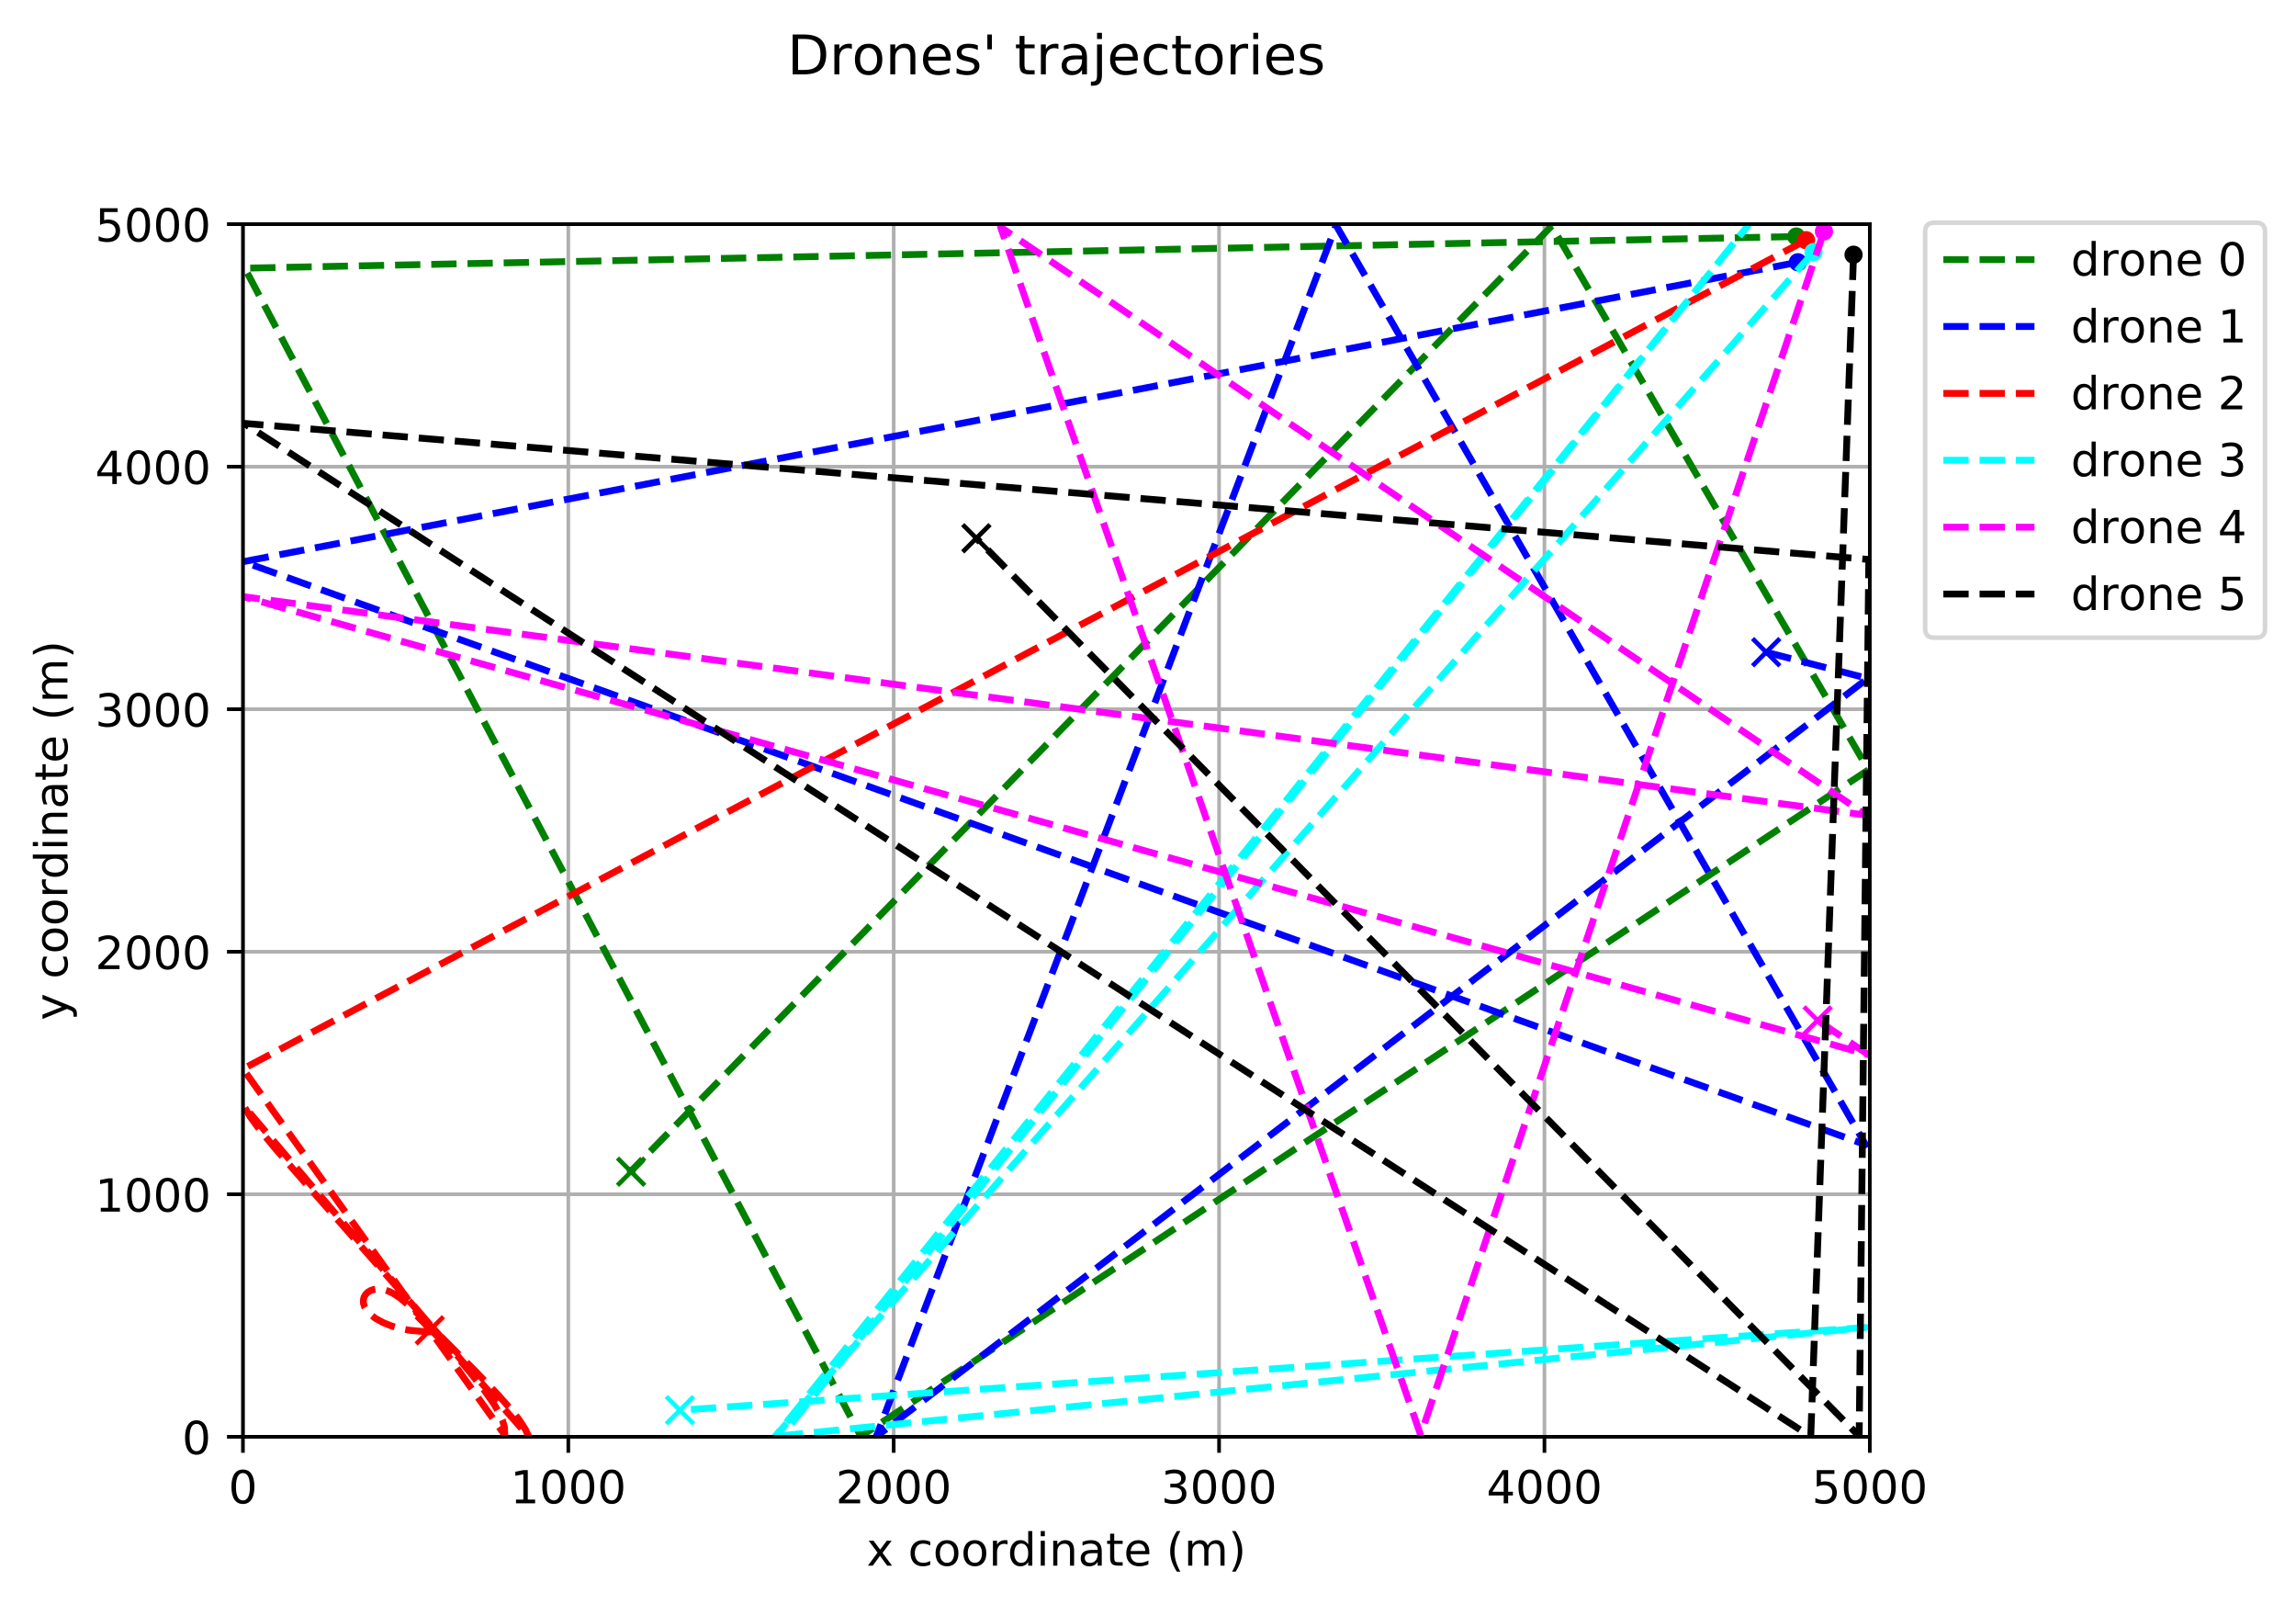 <?xml version="1.0" encoding="utf-8" standalone="no"?>
<!DOCTYPE svg PUBLIC "-//W3C//DTD SVG 1.1//EN"
  "http://www.w3.org/Graphics/SVG/1.1/DTD/svg11.dtd">
<!-- Created with matplotlib (http://matplotlib.org/) -->
<svg height="352pt" version="1.1" viewBox="0 0 504 352" width="504pt" xmlns="http://www.w3.org/2000/svg" xmlns:xlink="http://www.w3.org/1999/xlink">
 <defs>
  <style type="text/css">
*{stroke-linecap:butt;stroke-linejoin:round;}
  </style>
 </defs>
 <g id="figure_1">
  <g id="patch_1">
   <path d="M 0 352.861 
L 504.397 352.861 
L 504.397 0 
L 0 0 
z
" style="fill:#ffffff;"/>
  </g>
  <g id="axes_1">
   <g id="patch_2">
    <path d="M 53.328 315.305 
L 410.448 315.305 
L 410.448 49.193 
L 53.328 49.193 
z
" style="fill:#ffffff;"/>
   </g>
   <g id="matplotlib.axis_1">
    <g id="xtick_1">
     <g id="line2d_1">
      <path clip-path="url(#p7f2f661050)" d="M 53.328 315.305 
L 53.328 49.193 
" style="fill:none;stroke:#b0b0b0;stroke-linecap:square;stroke-width:0.8;"/>
     </g>
     <g id="line2d_2">
      <defs>
       <path d="M 0 0 
L 0 3.5 
" id="m14a1ee14ed" style="stroke:#000000;stroke-width:0.8;"/>
      </defs>
      <g>
       <use style="stroke:#000000;stroke-width:0.8;" x="53.328" xlink:href="#m14a1ee14ed" y="315.305"/>
      </g>
     </g>
     <g id="text_1">
      <!-- 0 -->
      <defs>
       <path d="M 31.781 66.406 
Q 24.172 66.406 20.328 58.906 
Q 16.5 51.422 16.5 36.375 
Q 16.5 21.391 20.328 13.891 
Q 24.172 6.391 31.781 6.391 
Q 39.453 6.391 43.281 13.891 
Q 47.125 21.391 47.125 36.375 
Q 47.125 51.422 43.281 58.906 
Q 39.453 66.406 31.781 66.406 
z
M 31.781 74.219 
Q 44.047 74.219 50.516 64.516 
Q 56.984 54.828 56.984 36.375 
Q 56.984 17.969 50.516 8.266 
Q 44.047 -1.422 31.781 -1.422 
Q 19.531 -1.422 13.062 8.266 
Q 6.594 17.969 6.594 36.375 
Q 6.594 54.828 13.062 64.516 
Q 19.531 74.219 31.781 74.219 
z
" id="DejaVuSans-30"/>
      </defs>
      <g transform="translate(50.147 329.903)scale(0.1 -0.1)">
       <use xlink:href="#DejaVuSans-30"/>
      </g>
     </g>
    </g>
    <g id="xtick_2">
     <g id="line2d_3">
      <path clip-path="url(#p7f2f661050)" d="M 124.752 315.305 
L 124.752 49.193 
" style="fill:none;stroke:#b0b0b0;stroke-linecap:square;stroke-width:0.8;"/>
     </g>
     <g id="line2d_4">
      <g>
       <use style="stroke:#000000;stroke-width:0.8;" x="124.752" xlink:href="#m14a1ee14ed" y="315.305"/>
      </g>
     </g>
     <g id="text_2">
      <!-- 1000 -->
      <defs>
       <path d="M 12.406 8.297 
L 28.516 8.297 
L 28.516 63.922 
L 10.984 60.406 
L 10.984 69.391 
L 28.422 72.906 
L 38.281 72.906 
L 38.281 8.297 
L 54.391 8.297 
L 54.391 0 
L 12.406 0 
z
" id="DejaVuSans-31"/>
      </defs>
      <g transform="translate(112.027 329.903)scale(0.1 -0.1)">
       <use xlink:href="#DejaVuSans-31"/>
       <use x="63.623" xlink:href="#DejaVuSans-30"/>
       <use x="127.246" xlink:href="#DejaVuSans-30"/>
       <use x="190.869" xlink:href="#DejaVuSans-30"/>
      </g>
     </g>
    </g>
    <g id="xtick_3">
     <g id="line2d_5">
      <path clip-path="url(#p7f2f661050)" d="M 196.176 315.305 
L 196.176 49.193 
" style="fill:none;stroke:#b0b0b0;stroke-linecap:square;stroke-width:0.8;"/>
     </g>
     <g id="line2d_6">
      <g>
       <use style="stroke:#000000;stroke-width:0.8;" x="196.176" xlink:href="#m14a1ee14ed" y="315.305"/>
      </g>
     </g>
     <g id="text_3">
      <!-- 2000 -->
      <defs>
       <path d="M 19.188 8.297 
L 53.609 8.297 
L 53.609 0 
L 7.328 0 
L 7.328 8.297 
Q 12.938 14.109 22.625 23.891 
Q 32.328 33.688 34.812 36.531 
Q 39.547 41.844 41.422 45.531 
Q 43.312 49.219 43.312 52.781 
Q 43.312 58.594 39.234 62.25 
Q 35.156 65.922 28.609 65.922 
Q 23.969 65.922 18.812 64.312 
Q 13.672 62.703 7.812 59.422 
L 7.812 69.391 
Q 13.766 71.781 18.938 73 
Q 24.125 74.219 28.422 74.219 
Q 39.75 74.219 46.484 68.547 
Q 53.219 62.891 53.219 53.422 
Q 53.219 48.922 51.531 44.891 
Q 49.859 40.875 45.406 35.406 
Q 44.188 33.984 37.641 27.219 
Q 31.109 20.453 19.188 8.297 
z
" id="DejaVuSans-32"/>
      </defs>
      <g transform="translate(183.451 329.903)scale(0.1 -0.1)">
       <use xlink:href="#DejaVuSans-32"/>
       <use x="63.623" xlink:href="#DejaVuSans-30"/>
       <use x="127.246" xlink:href="#DejaVuSans-30"/>
       <use x="190.869" xlink:href="#DejaVuSans-30"/>
      </g>
     </g>
    </g>
    <g id="xtick_4">
     <g id="line2d_7">
      <path clip-path="url(#p7f2f661050)" d="M 267.6 315.305 
L 267.6 49.193 
" style="fill:none;stroke:#b0b0b0;stroke-linecap:square;stroke-width:0.8;"/>
     </g>
     <g id="line2d_8">
      <g>
       <use style="stroke:#000000;stroke-width:0.8;" x="267.6" xlink:href="#m14a1ee14ed" y="315.305"/>
      </g>
     </g>
     <g id="text_4">
      <!-- 3000 -->
      <defs>
       <path d="M 40.578 39.312 
Q 47.656 37.797 51.625 33 
Q 55.609 28.219 55.609 21.188 
Q 55.609 10.406 48.188 4.484 
Q 40.766 -1.422 27.094 -1.422 
Q 22.516 -1.422 17.656 -0.516 
Q 12.797 0.391 7.625 2.203 
L 7.625 11.719 
Q 11.719 9.328 16.594 8.109 
Q 21.484 6.891 26.812 6.891 
Q 36.078 6.891 40.938 10.547 
Q 45.797 14.203 45.797 21.188 
Q 45.797 27.641 41.281 31.266 
Q 36.766 34.906 28.719 34.906 
L 20.219 34.906 
L 20.219 43.016 
L 29.109 43.016 
Q 36.375 43.016 40.234 45.922 
Q 44.094 48.828 44.094 54.297 
Q 44.094 59.906 40.109 62.906 
Q 36.141 65.922 28.719 65.922 
Q 24.656 65.922 20.016 65.031 
Q 15.375 64.156 9.812 62.312 
L 9.812 71.094 
Q 15.438 72.656 20.344 73.438 
Q 25.25 74.219 29.594 74.219 
Q 40.828 74.219 47.359 69.109 
Q 53.906 64.016 53.906 55.328 
Q 53.906 49.266 50.438 45.094 
Q 46.969 40.922 40.578 39.312 
z
" id="DejaVuSans-33"/>
      </defs>
      <g transform="translate(254.875 329.903)scale(0.1 -0.1)">
       <use xlink:href="#DejaVuSans-33"/>
       <use x="63.623" xlink:href="#DejaVuSans-30"/>
       <use x="127.246" xlink:href="#DejaVuSans-30"/>
       <use x="190.869" xlink:href="#DejaVuSans-30"/>
      </g>
     </g>
    </g>
    <g id="xtick_5">
     <g id="line2d_9">
      <path clip-path="url(#p7f2f661050)" d="M 339.024 315.305 
L 339.024 49.193 
" style="fill:none;stroke:#b0b0b0;stroke-linecap:square;stroke-width:0.8;"/>
     </g>
     <g id="line2d_10">
      <g>
       <use style="stroke:#000000;stroke-width:0.8;" x="339.024" xlink:href="#m14a1ee14ed" y="315.305"/>
      </g>
     </g>
     <g id="text_5">
      <!-- 4000 -->
      <defs>
       <path d="M 37.797 64.312 
L 12.891 25.391 
L 37.797 25.391 
z
M 35.203 72.906 
L 47.609 72.906 
L 47.609 25.391 
L 58.016 25.391 
L 58.016 17.188 
L 47.609 17.188 
L 47.609 0 
L 37.797 0 
L 37.797 17.188 
L 4.891 17.188 
L 4.891 26.703 
z
" id="DejaVuSans-34"/>
      </defs>
      <g transform="translate(326.299 329.903)scale(0.1 -0.1)">
       <use xlink:href="#DejaVuSans-34"/>
       <use x="63.623" xlink:href="#DejaVuSans-30"/>
       <use x="127.246" xlink:href="#DejaVuSans-30"/>
       <use x="190.869" xlink:href="#DejaVuSans-30"/>
      </g>
     </g>
    </g>
    <g id="xtick_6">
     <g id="line2d_11">
      <path clip-path="url(#p7f2f661050)" d="M 410.448 315.305 
L 410.448 49.193 
" style="fill:none;stroke:#b0b0b0;stroke-linecap:square;stroke-width:0.8;"/>
     </g>
     <g id="line2d_12">
      <g>
       <use style="stroke:#000000;stroke-width:0.8;" x="410.448" xlink:href="#m14a1ee14ed" y="315.305"/>
      </g>
     </g>
     <g id="text_6">
      <!-- 5000 -->
      <defs>
       <path d="M 10.797 72.906 
L 49.516 72.906 
L 49.516 64.594 
L 19.828 64.594 
L 19.828 46.734 
Q 21.969 47.469 24.109 47.828 
Q 26.266 48.188 28.422 48.188 
Q 40.625 48.188 47.75 41.5 
Q 54.891 34.812 54.891 23.391 
Q 54.891 11.625 47.562 5.094 
Q 40.234 -1.422 26.906 -1.422 
Q 22.312 -1.422 17.547 -0.641 
Q 12.797 0.141 7.719 1.703 
L 7.719 11.625 
Q 12.109 9.234 16.797 8.062 
Q 21.484 6.891 26.703 6.891 
Q 35.156 6.891 40.078 11.328 
Q 45.016 15.766 45.016 23.391 
Q 45.016 31 40.078 35.438 
Q 35.156 39.891 26.703 39.891 
Q 22.75 39.891 18.812 39.016 
Q 14.891 38.141 10.797 36.281 
z
" id="DejaVuSans-35"/>
      </defs>
      <g transform="translate(397.723 329.903)scale(0.1 -0.1)">
       <use xlink:href="#DejaVuSans-35"/>
       <use x="63.623" xlink:href="#DejaVuSans-30"/>
       <use x="127.246" xlink:href="#DejaVuSans-30"/>
       <use x="190.869" xlink:href="#DejaVuSans-30"/>
      </g>
     </g>
    </g>
    <g id="text_7">
     <!-- x coordinate (m) -->
     <defs>
      <path d="M 54.891 54.688 
L 35.109 28.078 
L 55.906 0 
L 45.312 0 
L 29.391 21.484 
L 13.484 0 
L 2.875 0 
L 24.125 28.609 
L 4.688 54.688 
L 15.281 54.688 
L 29.781 35.203 
L 44.281 54.688 
z
" id="DejaVuSans-78"/>
      <path id="DejaVuSans-20"/>
      <path d="M 48.781 52.594 
L 48.781 44.188 
Q 44.969 46.297 41.141 47.344 
Q 37.312 48.391 33.406 48.391 
Q 24.656 48.391 19.812 42.844 
Q 14.984 37.312 14.984 27.297 
Q 14.984 17.281 19.812 11.734 
Q 24.656 6.203 33.406 6.203 
Q 37.312 6.203 41.141 7.25 
Q 44.969 8.297 48.781 10.406 
L 48.781 2.094 
Q 45.016 0.344 40.984 -0.531 
Q 36.969 -1.422 32.422 -1.422 
Q 20.062 -1.422 12.781 6.344 
Q 5.516 14.109 5.516 27.297 
Q 5.516 40.672 12.859 48.328 
Q 20.219 56 33.016 56 
Q 37.156 56 41.109 55.141 
Q 45.062 54.297 48.781 52.594 
z
" id="DejaVuSans-63"/>
      <path d="M 30.609 48.391 
Q 23.391 48.391 19.188 42.75 
Q 14.984 37.109 14.984 27.297 
Q 14.984 17.484 19.156 11.844 
Q 23.344 6.203 30.609 6.203 
Q 37.797 6.203 41.984 11.859 
Q 46.188 17.531 46.188 27.297 
Q 46.188 37.016 41.984 42.703 
Q 37.797 48.391 30.609 48.391 
z
M 30.609 56 
Q 42.328 56 49.016 48.375 
Q 55.719 40.766 55.719 27.297 
Q 55.719 13.875 49.016 6.219 
Q 42.328 -1.422 30.609 -1.422 
Q 18.844 -1.422 12.172 6.219 
Q 5.516 13.875 5.516 27.297 
Q 5.516 40.766 12.172 48.375 
Q 18.844 56 30.609 56 
z
" id="DejaVuSans-6f"/>
      <path d="M 41.109 46.297 
Q 39.594 47.172 37.812 47.578 
Q 36.031 48 33.891 48 
Q 26.266 48 22.188 43.047 
Q 18.109 38.094 18.109 28.812 
L 18.109 0 
L 9.078 0 
L 9.078 54.688 
L 18.109 54.688 
L 18.109 46.188 
Q 20.953 51.172 25.484 53.578 
Q 30.031 56 36.531 56 
Q 37.453 56 38.578 55.875 
Q 39.703 55.766 41.062 55.516 
z
" id="DejaVuSans-72"/>
      <path d="M 45.406 46.391 
L 45.406 75.984 
L 54.391 75.984 
L 54.391 0 
L 45.406 0 
L 45.406 8.203 
Q 42.578 3.328 38.25 0.953 
Q 33.938 -1.422 27.875 -1.422 
Q 17.969 -1.422 11.734 6.484 
Q 5.516 14.406 5.516 27.297 
Q 5.516 40.188 11.734 48.094 
Q 17.969 56 27.875 56 
Q 33.938 56 38.25 53.625 
Q 42.578 51.266 45.406 46.391 
z
M 14.797 27.297 
Q 14.797 17.391 18.875 11.75 
Q 22.953 6.109 30.078 6.109 
Q 37.203 6.109 41.297 11.75 
Q 45.406 17.391 45.406 27.297 
Q 45.406 37.203 41.297 42.844 
Q 37.203 48.484 30.078 48.484 
Q 22.953 48.484 18.875 42.844 
Q 14.797 37.203 14.797 27.297 
z
" id="DejaVuSans-64"/>
      <path d="M 9.422 54.688 
L 18.406 54.688 
L 18.406 0 
L 9.422 0 
z
M 9.422 75.984 
L 18.406 75.984 
L 18.406 64.594 
L 9.422 64.594 
z
" id="DejaVuSans-69"/>
      <path d="M 54.891 33.016 
L 54.891 0 
L 45.906 0 
L 45.906 32.719 
Q 45.906 40.484 42.875 44.328 
Q 39.844 48.188 33.797 48.188 
Q 26.516 48.188 22.312 43.547 
Q 18.109 38.922 18.109 30.906 
L 18.109 0 
L 9.078 0 
L 9.078 54.688 
L 18.109 54.688 
L 18.109 46.188 
Q 21.344 51.125 25.703 53.562 
Q 30.078 56 35.797 56 
Q 45.219 56 50.047 50.172 
Q 54.891 44.344 54.891 33.016 
z
" id="DejaVuSans-6e"/>
      <path d="M 34.281 27.484 
Q 23.391 27.484 19.188 25 
Q 14.984 22.516 14.984 16.5 
Q 14.984 11.719 18.141 8.906 
Q 21.297 6.109 26.703 6.109 
Q 34.188 6.109 38.703 11.406 
Q 43.219 16.703 43.219 25.484 
L 43.219 27.484 
z
M 52.203 31.203 
L 52.203 0 
L 43.219 0 
L 43.219 8.297 
Q 40.141 3.328 35.547 0.953 
Q 30.953 -1.422 24.312 -1.422 
Q 15.922 -1.422 10.953 3.297 
Q 6 8.016 6 15.922 
Q 6 25.141 12.172 29.828 
Q 18.359 34.516 30.609 34.516 
L 43.219 34.516 
L 43.219 35.406 
Q 43.219 41.609 39.141 45 
Q 35.062 48.391 27.688 48.391 
Q 23 48.391 18.547 47.266 
Q 14.109 46.141 10.016 43.891 
L 10.016 52.203 
Q 14.938 54.109 19.578 55.047 
Q 24.219 56 28.609 56 
Q 40.484 56 46.344 49.844 
Q 52.203 43.703 52.203 31.203 
z
" id="DejaVuSans-61"/>
      <path d="M 18.312 70.219 
L 18.312 54.688 
L 36.812 54.688 
L 36.812 47.703 
L 18.312 47.703 
L 18.312 18.016 
Q 18.312 11.328 20.141 9.422 
Q 21.969 7.516 27.594 7.516 
L 36.812 7.516 
L 36.812 0 
L 27.594 0 
Q 17.188 0 13.234 3.875 
Q 9.281 7.766 9.281 18.016 
L 9.281 47.703 
L 2.688 47.703 
L 2.688 54.688 
L 9.281 54.688 
L 9.281 70.219 
z
" id="DejaVuSans-74"/>
      <path d="M 56.203 29.594 
L 56.203 25.203 
L 14.891 25.203 
Q 15.484 15.922 20.484 11.062 
Q 25.484 6.203 34.422 6.203 
Q 39.594 6.203 44.453 7.469 
Q 49.312 8.734 54.109 11.281 
L 54.109 2.781 
Q 49.266 0.734 44.188 -0.344 
Q 39.109 -1.422 33.891 -1.422 
Q 20.797 -1.422 13.156 6.188 
Q 5.516 13.812 5.516 26.812 
Q 5.516 40.234 12.766 48.109 
Q 20.016 56 32.328 56 
Q 43.359 56 49.781 48.891 
Q 56.203 41.797 56.203 29.594 
z
M 47.219 32.234 
Q 47.125 39.594 43.094 43.984 
Q 39.062 48.391 32.422 48.391 
Q 24.906 48.391 20.391 44.141 
Q 15.875 39.891 15.188 32.172 
z
" id="DejaVuSans-65"/>
      <path d="M 31 75.875 
Q 24.469 64.656 21.281 53.656 
Q 18.109 42.672 18.109 31.391 
Q 18.109 20.125 21.312 9.062 
Q 24.516 -2 31 -13.188 
L 23.188 -13.188 
Q 15.875 -1.703 12.234 9.375 
Q 8.594 20.453 8.594 31.391 
Q 8.594 42.281 12.203 53.312 
Q 15.828 64.359 23.188 75.875 
z
" id="DejaVuSans-28"/>
      <path d="M 52 44.188 
Q 55.375 50.25 60.062 53.125 
Q 64.75 56 71.094 56 
Q 79.641 56 84.281 50.016 
Q 88.922 44.047 88.922 33.016 
L 88.922 0 
L 79.891 0 
L 79.891 32.719 
Q 79.891 40.578 77.094 44.375 
Q 74.312 48.188 68.609 48.188 
Q 61.625 48.188 57.562 43.547 
Q 53.516 38.922 53.516 30.906 
L 53.516 0 
L 44.484 0 
L 44.484 32.719 
Q 44.484 40.625 41.703 44.406 
Q 38.922 48.188 33.109 48.188 
Q 26.219 48.188 22.156 43.531 
Q 18.109 38.875 18.109 30.906 
L 18.109 0 
L 9.078 0 
L 9.078 54.688 
L 18.109 54.688 
L 18.109 46.188 
Q 21.188 51.219 25.484 53.609 
Q 29.781 56 35.688 56 
Q 41.656 56 45.828 52.969 
Q 50 49.953 52 44.188 
z
" id="DejaVuSans-6d"/>
      <path d="M 8.016 75.875 
L 15.828 75.875 
Q 23.141 64.359 26.781 53.312 
Q 30.422 42.281 30.422 31.391 
Q 30.422 20.453 26.781 9.375 
Q 23.141 -1.703 15.828 -13.188 
L 8.016 -13.188 
Q 14.5 -2 17.703 9.062 
Q 20.906 20.125 20.906 31.391 
Q 20.906 42.672 17.703 53.656 
Q 14.5 64.656 8.016 75.875 
z
" id="DejaVuSans-29"/>
     </defs>
     <g transform="translate(190.223 343.581)scale(0.1 -0.1)">
      <use xlink:href="#DejaVuSans-78"/>
      <use x="59.18" xlink:href="#DejaVuSans-20"/>
      <use x="90.967" xlink:href="#DejaVuSans-63"/>
      <use x="145.947" xlink:href="#DejaVuSans-6f"/>
      <use x="207.129" xlink:href="#DejaVuSans-6f"/>
      <use x="268.311" xlink:href="#DejaVuSans-72"/>
      <use x="309.408" xlink:href="#DejaVuSans-64"/>
      <use x="372.885" xlink:href="#DejaVuSans-69"/>
      <use x="400.668" xlink:href="#DejaVuSans-6e"/>
      <use x="464.047" xlink:href="#DejaVuSans-61"/>
      <use x="525.326" xlink:href="#DejaVuSans-74"/>
      <use x="564.535" xlink:href="#DejaVuSans-65"/>
      <use x="626.059" xlink:href="#DejaVuSans-20"/>
      <use x="657.846" xlink:href="#DejaVuSans-28"/>
      <use x="696.859" xlink:href="#DejaVuSans-6d"/>
      <use x="794.271" xlink:href="#DejaVuSans-29"/>
     </g>
    </g>
   </g>
   <g id="matplotlib.axis_2">
    <g id="ytick_1">
     <g id="line2d_13">
      <path clip-path="url(#p7f2f661050)" d="M 53.328 315.305 
L 410.448 315.305 
" style="fill:none;stroke:#b0b0b0;stroke-linecap:square;stroke-width:0.8;"/>
     </g>
     <g id="line2d_14">
      <defs>
       <path d="M 0 0 
L -3.5 0 
" id="m01d44d10c3" style="stroke:#000000;stroke-width:0.8;"/>
      </defs>
      <g>
       <use style="stroke:#000000;stroke-width:0.8;" x="53.328" xlink:href="#m01d44d10c3" y="315.305"/>
      </g>
     </g>
     <g id="text_8">
      <!-- 0 -->
      <g transform="translate(39.966 319.104)scale(0.1 -0.1)">
       <use xlink:href="#DejaVuSans-30"/>
      </g>
     </g>
    </g>
    <g id="ytick_2">
     <g id="line2d_15">
      <path clip-path="url(#p7f2f661050)" d="M 53.328 262.082 
L 410.448 262.082 
" style="fill:none;stroke:#b0b0b0;stroke-linecap:square;stroke-width:0.8;"/>
     </g>
     <g id="line2d_16">
      <g>
       <use style="stroke:#000000;stroke-width:0.8;" x="53.328" xlink:href="#m01d44d10c3" y="262.082"/>
      </g>
     </g>
     <g id="text_9">
      <!-- 1000 -->
      <g transform="translate(20.878 265.882)scale(0.1 -0.1)">
       <use xlink:href="#DejaVuSans-31"/>
       <use x="63.623" xlink:href="#DejaVuSans-30"/>
       <use x="127.246" xlink:href="#DejaVuSans-30"/>
       <use x="190.869" xlink:href="#DejaVuSans-30"/>
      </g>
     </g>
    </g>
    <g id="ytick_3">
     <g id="line2d_17">
      <path clip-path="url(#p7f2f661050)" d="M 53.328 208.86 
L 410.448 208.86 
" style="fill:none;stroke:#b0b0b0;stroke-linecap:square;stroke-width:0.8;"/>
     </g>
     <g id="line2d_18">
      <g>
       <use style="stroke:#000000;stroke-width:0.8;" x="53.328" xlink:href="#m01d44d10c3" y="208.86"/>
      </g>
     </g>
     <g id="text_10">
      <!-- 2000 -->
      <g transform="translate(20.878 212.659)scale(0.1 -0.1)">
       <use xlink:href="#DejaVuSans-32"/>
       <use x="63.623" xlink:href="#DejaVuSans-30"/>
       <use x="127.246" xlink:href="#DejaVuSans-30"/>
       <use x="190.869" xlink:href="#DejaVuSans-30"/>
      </g>
     </g>
    </g>
    <g id="ytick_4">
     <g id="line2d_19">
      <path clip-path="url(#p7f2f661050)" d="M 53.328 155.638 
L 410.448 155.638 
" style="fill:none;stroke:#b0b0b0;stroke-linecap:square;stroke-width:0.8;"/>
     </g>
     <g id="line2d_20">
      <g>
       <use style="stroke:#000000;stroke-width:0.8;" x="53.328" xlink:href="#m01d44d10c3" y="155.638"/>
      </g>
     </g>
     <g id="text_11">
      <!-- 3000 -->
      <g transform="translate(20.878 159.437)scale(0.1 -0.1)">
       <use xlink:href="#DejaVuSans-33"/>
       <use x="63.623" xlink:href="#DejaVuSans-30"/>
       <use x="127.246" xlink:href="#DejaVuSans-30"/>
       <use x="190.869" xlink:href="#DejaVuSans-30"/>
      </g>
     </g>
    </g>
    <g id="ytick_5">
     <g id="line2d_21">
      <path clip-path="url(#p7f2f661050)" d="M 53.328 102.415 
L 410.448 102.415 
" style="fill:none;stroke:#b0b0b0;stroke-linecap:square;stroke-width:0.8;"/>
     </g>
     <g id="line2d_22">
      <g>
       <use style="stroke:#000000;stroke-width:0.8;" x="53.328" xlink:href="#m01d44d10c3" y="102.415"/>
      </g>
     </g>
     <g id="text_12">
      <!-- 4000 -->
      <g transform="translate(20.878 106.214)scale(0.1 -0.1)">
       <use xlink:href="#DejaVuSans-34"/>
       <use x="63.623" xlink:href="#DejaVuSans-30"/>
       <use x="127.246" xlink:href="#DejaVuSans-30"/>
       <use x="190.869" xlink:href="#DejaVuSans-30"/>
      </g>
     </g>
    </g>
    <g id="ytick_6">
     <g id="line2d_23">
      <path clip-path="url(#p7f2f661050)" d="M 53.328 49.193 
L 410.448 49.193 
" style="fill:none;stroke:#b0b0b0;stroke-linecap:square;stroke-width:0.8;"/>
     </g>
     <g id="line2d_24">
      <g>
       <use style="stroke:#000000;stroke-width:0.8;" x="53.328" xlink:href="#m01d44d10c3" y="49.193"/>
      </g>
     </g>
     <g id="text_13">
      <!-- 5000 -->
      <g transform="translate(20.878 52.992)scale(0.1 -0.1)">
       <use xlink:href="#DejaVuSans-35"/>
       <use x="63.623" xlink:href="#DejaVuSans-30"/>
       <use x="127.246" xlink:href="#DejaVuSans-30"/>
       <use x="190.869" xlink:href="#DejaVuSans-30"/>
      </g>
     </g>
    </g>
    <g id="text_14">
     <!-- y coordinate (m) -->
     <defs>
      <path d="M 32.172 -5.078 
Q 28.375 -14.844 24.75 -17.812 
Q 21.141 -20.797 15.094 -20.797 
L 7.906 -20.797 
L 7.906 -13.281 
L 13.188 -13.281 
Q 16.891 -13.281 18.938 -11.516 
Q 21 -9.766 23.484 -3.219 
L 25.094 0.875 
L 2.984 54.688 
L 12.5 54.688 
L 29.594 11.922 
L 46.688 54.688 
L 56.203 54.688 
z
" id="DejaVuSans-79"/>
     </defs>
     <g transform="translate(14.798 223.914)rotate(-90)scale(0.1 -0.1)">
      <use xlink:href="#DejaVuSans-79"/>
      <use x="59.18" xlink:href="#DejaVuSans-20"/>
      <use x="90.967" xlink:href="#DejaVuSans-63"/>
      <use x="145.947" xlink:href="#DejaVuSans-6f"/>
      <use x="207.129" xlink:href="#DejaVuSans-6f"/>
      <use x="268.311" xlink:href="#DejaVuSans-72"/>
      <use x="309.408" xlink:href="#DejaVuSans-64"/>
      <use x="372.885" xlink:href="#DejaVuSans-69"/>
      <use x="400.668" xlink:href="#DejaVuSans-6e"/>
      <use x="464.047" xlink:href="#DejaVuSans-61"/>
      <use x="525.326" xlink:href="#DejaVuSans-74"/>
      <use x="564.535" xlink:href="#DejaVuSans-65"/>
      <use x="626.059" xlink:href="#DejaVuSans-20"/>
      <use x="657.846" xlink:href="#DejaVuSans-28"/>
      <use x="696.859" xlink:href="#DejaVuSans-6d"/>
      <use x="794.271" xlink:href="#DejaVuSans-29"/>
     </g>
    </g>
   </g>
   <g id="line2d_25">
    <path clip-path="url(#p7f2f661050)" d="M 394.306 51.907 
L 53.741 58.85 
L 188.95 315.187 
L 410.134 168.95 
L 340.622 49.575 
L 138.423 257.105 
L 138.744 256.796 
L 138.776 257.017 
L 138.637 257.122 
L 138.436 257.097 
L 138.335 256.953 
L 138.427 256.809 
L 138.636 256.777 
L 138.796 256.883 
L 138.778 257.043 
L 138.597 257.127 
L 138.397 257.07 
L 138.339 256.916 
L 138.468 256.789 
L 138.683 256.791 
L 138.81 256.919 
L 138.748 257.072 
L 138.547 257.127 
L 138.367 257.04 
L 138.353 256.881 
L 138.515 256.776 
L 138.724 256.811 
L 138.813 256.956 
L 138.711 257.096 
L 138.499 257.119 
L 138.347 257.006 
L 138.377 256.848 
L 138.564 256.771 
L 138.76 256.837 
L 138.806 256.993 
L 138.667 257.114 
L 138.453 257.104 
L 138.336 256.97 
L 138.409 256.82 
L 138.614 256.774 
L 138.787 256.868 
L 138.789 257.027 
L 138.619 257.125 
L 138.413 257.082 
L 138.335 256.933 
L 138.448 256.797 
L 138.662 256.783 
L 138.805 256.902 
L 138.763 257.059 
L 138.57 257.128 
L 138.38 257.054 
L 138.345 256.897 
L 138.493 256.781 
L 138.706 256.801 
L 138.813 256.939 
L 138.729 257.086 
L 138.521 257.124 
L 138.355 257.022 
L 138.365 256.863 
L 138.542 256.773 
L 138.744 256.824 
L 138.811 256.976 
L 138.688 257.107 
L 138.474 257.112 
L 138.34 256.987 
L 138.393 256.832 
L 138.591 256.771 
L 138.775 256.853 
L 138.798 257.012 
L 138.642 257.121 
L 138.431 257.093 
L 138.334 256.95 
L 138.429 256.807 
L 138.64 256.778 
L 138.798 256.886 
L 138.776 257.045 
L 138.593 257.127 
L 138.394 257.068 
L 138.339 256.913 
L 138.472 256.788 
L 138.686 256.792 
L 138.811 256.922 
L 138.746 257.074 
L 138.543 257.127 
L 138.365 257.037 
L 138.354 256.878 
L 138.519 256.776 
L 138.727 256.813 
L 138.813 256.959 
L 138.707 257.098 
L 138.495 257.118 
L 138.346 257.004 
L 138.379 256.846 
L 138.568 256.771 
L 138.762 256.839 
L 138.805 256.996 
L 138.663 257.115 
L 138.45 257.102 
L 138.335 256.967 
L 138.412 256.818 
L 138.618 256.774 
L 138.789 256.87 
L 138.788 257.03 
L 138.616 257.125 
L 138.41 257.08 
L 138.336 256.93 
L 138.452 256.796 
L 138.665 256.785 
L 138.806 256.905 
L 138.761 257.061 
L 138.566 257.128 
L 138.378 257.052 
L 138.346 256.894 
L 138.497 256.78 
L 138.709 256.802 
L 138.813 256.942 
L 138.726 257.088 
L 138.517 257.123 
L 138.353 257.02 
L 138.366 256.86 
L 138.545 256.772 
L 138.747 256.826 
L 138.81 256.979 
L 138.684 257.108 
L 138.47 257.11 
L 138.339 256.984 
L 138.396 256.83 
L 138.595 256.772 
L 138.778 256.856 
L 138.797 257.015 
L 138.638 257.122 
L 138.428 257.091 
L 138.334 256.947 
L 138.433 256.805 
L 138.644 256.779 
L 138.799 256.889 
L 138.774 257.047 
L 138.589 257.128 
L 138.392 257.065 
L 138.34 256.91 
L 138.476 256.787 
L 138.69 256.793 
L 138.811 256.925 
L 138.743 257.076 
L 138.539 257.126 
L 138.363 257.035 
L 138.356 256.875 
L 138.523 256.775 
L 138.73 256.814 
L 138.813 256.962 
L 138.704 257.099 
L 138.491 257.117 
L 138.344 257.001 
L 138.381 256.843 
L 138.572 256.771 
L 138.765 256.841 
L 138.804 256.998 
L 138.66 257.116 
L 138.446 257.101 
L 138.335 256.964 
L 138.415 256.816 
L 138.622 256.775 
L 138.79 256.873 
L 138.786 257.033 
L 138.612 257.126 
L 138.407 257.078 
L 138.336 256.927 
L 138.455 256.794 
L 138.669 256.786 
L 138.807 256.908 
L 138.758 257.064 
L 138.562 257.128 
L 138.375 257.05 
L 138.347 256.891 
L 138.501 256.78 
L 138.712 256.804 
L 138.813 256.945 
L 138.723 257.089 
L 138.513 257.122 
L 138.352 257.017 
L 138.368 256.858 
L 138.549 256.772 
L 138.75 256.828 
L 138.81 256.982 
L 138.681 257.109 
L 138.466 257.109 
L 138.338 256.981 
L 138.398 256.828 
L 138.599 256.772 
L 138.78 256.858 
L 138.796 257.017 
L 138.634 257.122 
L 138.425 257.089 
L 138.334 256.944 
L 138.436 256.804 
L 138.648 256.78 
L 138.8 256.892 
L 138.772 257.05 
L 138.585 257.128 
L 138.389 257.063 
L 138.341 256.908 
L 138.479 256.786 
L 138.693 256.795 
L 138.812 256.928 
L 138.74 257.078 
L 138.535 257.126 
L 138.535 257.126 
" style="fill:none;stroke:#008000;stroke-dasharray:5.55,2.4;stroke-dashoffset:0;stroke-width:1.5;"/>
   </g>
   <g id="line2d_26">
    <path clip-path="url(#p7f2f661050)" d="M 138.535 257.126 
" style="fill:none;stroke:#008000;stroke-linecap:square;stroke-width:1.5;"/>
    <defs>
     <path d="M -3 3 
L 3 -3 
M -3 -3 
L 3 3 
" id="m2200d2a3ee" style="stroke:#008000;"/>
    </defs>
    <g clip-path="url(#p7f2f661050)">
     <use style="fill:#008000;stroke:#008000;" x="138.535" xlink:href="#m2200d2a3ee" y="257.126"/>
    </g>
   </g>
   <g id="line2d_27">
    <path clip-path="url(#p7f2f661050)" d="M 394.306 51.907 
" style="fill:none;stroke:#008000;stroke-linecap:square;stroke-width:1.5;"/>
    <defs>
     <path d="M 0 1.5 
C 0.398 1.5 0.779 1.342 1.061 1.061 
C 1.342 0.779 1.5 0.398 1.5 0 
C 1.5 -0.398 1.342 -0.779 1.061 -1.061 
C 0.779 -1.342 0.398 -1.5 0 -1.5 
C -0.398 -1.5 -0.779 -1.342 -1.061 -1.061 
C -1.342 -0.779 -1.5 -0.398 -1.5 0 
C -1.5 0.398 -1.342 0.779 -1.061 1.061 
C -0.779 1.342 -0.398 1.5 0 1.5 
z
" id="m3ba74adb58" style="stroke:#008000;"/>
    </defs>
    <g clip-path="url(#p7f2f661050)">
     <use style="fill:#008000;stroke:#008000;" x="394.306" xlink:href="#m3ba74adb58" y="51.907"/>
    </g>
   </g>
   <g id="line2d_28">
    <path clip-path="url(#p7f2f661050)" d="M 394.663 57.549 
L 53.395 123.259 
L 409.5 251.193 
L 293.291 49.45 
L 192.361 315.238 
L 409.971 148.875 
L 387.7 143.124 
L 387.7 143.124 
" style="fill:none;stroke:#0000ff;stroke-dasharray:5.55,2.4;stroke-dashoffset:0;stroke-width:1.5;"/>
   </g>
   <g id="line2d_29">
    <path clip-path="url(#p7f2f661050)" d="M 387.7 143.124 
" style="fill:none;stroke:#0000ff;stroke-linecap:square;stroke-width:1.5;"/>
    <defs>
     <path d="M -3 3 
L 3 -3 
M -3 -3 
L 3 3 
" id="m68220bb5ab" style="stroke:#0000ff;"/>
    </defs>
    <g clip-path="url(#p7f2f661050)">
     <use style="fill:#0000ff;stroke:#0000ff;" x="387.7" xlink:href="#m68220bb5ab" y="143.124"/>
    </g>
   </g>
   <g id="line2d_30">
    <path clip-path="url(#p7f2f661050)" d="M 394.663 57.549 
" style="fill:none;stroke:#0000ff;stroke-linecap:square;stroke-width:1.5;"/>
    <defs>
     <path d="M 0 1.5 
C 0.398 1.5 0.779 1.342 1.061 1.061 
C 1.342 0.779 1.5 0.398 1.5 0 
C 1.5 -0.398 1.342 -0.779 1.061 -1.061 
C 0.779 -1.342 0.398 -1.5 0 -1.5 
C -0.398 -1.5 -0.779 -1.342 -1.061 -1.061 
C -1.342 -0.779 -1.5 -0.398 -1.5 0 
C -1.5 0.398 -1.342 0.779 -1.061 1.061 
C -0.779 1.342 -0.398 1.5 0 1.5 
z
" id="me741d70310" style="stroke:#0000ff;"/>
    </defs>
    <g clip-path="url(#p7f2f661050)">
     <use style="fill:#0000ff;stroke:#0000ff;" x="394.663" xlink:href="#me741d70310" y="57.549"/>
    </g>
   </g>
   <g id="line2d_31">
    <path clip-path="url(#p7f2f661050)" d="M 396.449 52.706 
L 53.348 234.562 
L 110.807 314.925 
L 110.735 313.212 
L 110.304 311.668 
L 109.633 310.162 
L 108.347 307.973 
L 106.346 305.152 
L 103.077 301.029 
L 96.258 292.907 
L 53.522 242.694 
L 54.892 245.027 
L 56.942 247.828 
L 60.307 251.908 
L 67.89 260.613 
L 116.097 315.303 
L 115.317 313.658 
L 113.923 311.509 
L 112.301 309.444 
L 109.35 306.114 
L 104.372 300.916 
L 94.303 290.796 
L 89.953 286.642 
L 87.819 284.85 
L 86.386 283.884 
L 85.309 283.345 
L 84.095 282.966 
L 82.74 282.866 
L 82.037 282.97 
L 81.355 283.201 
L 80.739 283.569 
L 80.239 284.067 
L 79.9 284.671 
L 79.75 285.346 
L 79.794 286.057 
L 80.024 286.769 
L 80.419 287.458 
L 80.952 288.108 
L 82.339 289.259 
L 84.02 290.204 
L 85.881 290.962 
L 87.859 291.546 
L 89.928 291.93 
L 93.115 292.216 
L 94.551 292.286 
L 94.451 292.281 
L 94.358 292.403 
L 94.112 292.434 
L 93.958 292.328 
L 93.981 292.172 
L 94.166 292.09 
L 94.364 292.151 
L 94.418 292.306 
L 94.284 292.43 
L 94.07 292.425 
L 93.947 292.294 
L 94.013 292.143 
L 94.47 292.027 
L 94.277 291.919 
L 94.057 291.961 
L 93.977 292.105 
L 94.086 292.241 
L 94.3 292.258 
L 94.446 292.142 
L 94.408 291.984 
L 94.217 291.913 
L 94.025 291.984 
L 93.986 292.141 
L 94.131 292.258 
L 94.344 292.242 
L 94.455 292.105 
L 94.374 291.957 
L 94.167 291.916 
L 93.999 292.015 
L 94.005 292.175 
L 94.179 292.268 
L 94.383 292.219 
L 94.454 292.068 
L 94.334 291.936 
L 94.12 291.928 
L 93.983 292.05 
L 94.032 292.206 
L 94.229 292.269 
L 94.415 292.19 
L 94.442 292.032 
L 94.288 291.921 
L 94.077 291.946 
L 93.977 292.087 
L 94.068 292.232 
L 94.278 292.264 
L 94.438 292.158 
L 94.421 291.999 
L 94.24 291.914 
L 94.039 291.971 
L 93.981 292.124 
L 94.11 292.251 
L 94.324 292.25 
L 94.452 292.122 
L 94.391 291.969 
L 94.19 291.914 
L 94.01 292 
L 93.995 292.16 
L 94.157 292.264 
L 94.366 292.23 
L 94.456 292.085 
L 94.353 291.945 
L 94.141 291.922 
L 93.989 292.034 
L 94.019 292.192 
L 94.206 292.27 
L 94.402 292.204 
L 94.449 292.048 
L 94.31 291.927 
L 94.096 291.937 
L 93.978 292.07 
L 94.051 292.22 
L 94.256 292.267 
L 94.429 292.173 
L 94.432 292.014 
L 94.262 291.916 
L 94.056 291.959 
L 93.977 292.107 
L 94.09 292.243 
L 94.304 292.257 
L 94.447 292.139 
L 94.406 291.982 
L 94.213 291.913 
L 94.022 291.986 
L 93.987 292.144 
L 94.135 292.259 
L 94.348 292.24 
L 94.455 292.102 
L 94.371 291.955 
L 94.163 291.917 
L 93.997 292.018 
L 94.007 292.178 
L 94.183 292.268 
L 94.386 292.217 
L 94.453 292.065 
L 94.33 291.934 
L 94.116 291.929 
L 93.982 292.053 
L 94.035 292.208 
L 94.233 292.269 
L 94.417 292.188 
L 94.441 292.029 
L 94.284 291.92 
L 94.073 291.948 
L 93.977 292.09 
L 94.071 292.233 
L 94.282 292.263 
L 94.44 292.155 
L 94.419 291.996 
L 94.236 291.913 
L 94.037 291.973 
L 93.981 292.127 
L 94.114 292.253 
L 94.328 292.249 
L 94.453 292.119 
L 94.388 291.967 
L 94.186 291.914 
L 94.008 292.003 
L 93.996 292.162 
L 94.161 292.265 
L 94.369 292.228 
L 94.455 292.082 
L 94.35 291.943 
L 94.138 291.923 
L 93.988 292.037 
L 94.021 292.195 
L 94.21 292.27 
L 94.404 292.202 
L 94.448 292.046 
L 94.306 291.926 
L 94.093 291.938 
L 93.978 292.073 
L 94.054 292.222 
L 94.26 292.267 
L 94.431 292.171 
L 94.43 292.011 
L 94.258 291.915 
L 94.053 291.961 
L 93.978 292.11 
L 94.094 292.245 
L 94.307 292.256 
L 94.448 292.136 
L 94.403 291.98 
L 94.209 291.913 
L 94.02 291.988 
L 93.988 292.146 
L 94.139 292.26 
L 94.351 292.239 
L 94.455 292.099 
L 94.368 291.953 
L 94.16 291.918 
L 93.996 292.021 
L 94.008 292.18 
L 94.187 292.268 
L 94.389 292.215 
L 94.452 292.062 
L 94.327 291.933 
L 94.113 291.93 
L 93.981 292.056 
L 94.038 292.21 
L 94.237 292.269 
L 94.419 292.186 
L 94.439 292.027 
L 94.281 291.919 
L 94.07 291.95 
L 93.977 292.093 
L 94.074 292.235 
L 94.286 292.262 
L 94.441 292.152 
L 94.417 291.994 
L 94.232 291.913 
L 94.034 291.975 
L 93.982 292.13 
L 94.117 292.254 
L 94.331 292.248 
L 94.453 292.116 
L 94.385 291.965 
L 94.182 291.914 
L 94.006 292.005 
L 93.998 292.165 
L 94.164 292.266 
L 94.372 292.227 
L 94.455 292.079 
L 94.347 291.942 
L 94.134 291.924 
L 93.987 292.04 
L 94.023 292.197 
L 94.214 292.27 
L 94.406 292.2 
L 94.447 292.043 
L 94.302 291.925 
L 94.089 291.94 
L 93.977 292.076 
L 94.057 292.224 
L 94.263 292.266 
L 94.432 292.168 
L 94.428 292.008 
L 94.255 291.915 
L 94.05 291.963 
L 93.978 292.113 
L 94.097 292.246 
L 94.311 292.255 
L 94.449 292.133 
L 94.401 291.978 
L 94.205 291.913 
L 94.018 291.991 
L 93.989 292.149 
L 94.142 292.261 
L 94.354 292.237 
L 94.456 292.096 
L 94.365 291.952 
L 94.156 291.918 
L 93.994 292.024 
L 94.01 292.183 
L 94.191 292.269 
L 94.392 292.213 
L 94.452 292.059 
L 94.323 291.932 
L 94.109 291.931 
L 93.98 292.059 
L 94.04 292.212 
L 94.241 292.269 
L 94.421 292.183 
L 94.438 292.024 
L 94.277 291.919 
L 94.067 291.951 
L 93.977 292.096 
L 94.078 292.237 
L 94.289 292.261 
L 94.443 292.15 
L 94.415 291.991 
L 94.228 291.913 
L 94.032 291.977 
L 93.983 292.133 
L 94.121 292.255 
L 94.335 292.246 
L 94.454 292.113 
L 94.383 291.963 
L 94.178 291.915 
L 94.004 292.008 
L 94 292.168 
L 94.168 292.266 
L 94.375 292.225 
L 94.455 292.076 
L 94.343 291.94 
L 94.13 291.925 
L 93.986 292.042 
L 94.025 292.199 
L 94.218 292.27 
L 94.409 292.197 
L 94.446 292.04 
L 94.299 291.924 
L 94.086 291.941 
L 93.977 292.079 
L 94.06 292.226 
L 94.267 292.266 
L 94.434 292.165 
L 94.426 292.006 
L 94.251 291.915 
L 94.047 291.965 
L 93.979 292.116 
L 94.1 292.247 
L 94.314 292.254 
L 94.45 292.13 
L 94.398 291.975 
L 94.201 291.913 
L 94.016 291.993 
L 93.991 292.152 
L 94.146 292.262 
L 94.357 292.235 
L 94.456 292.093 
L 94.362 291.95 
L 94.152 291.919 
L 93.993 292.026 
L 94.012 292.185 
L 94.195 292.269 
L 94.394 292.211 
L 94.451 292.057 
L 94.32 291.93 
L 94.106 291.933 
L 93.98 292.062 
L 94.043 292.215 
L 94.245 292.268 
L 94.423 292.181 
L 94.436 292.021 
L 94.273 291.918 
L 94.064 291.953 
L 93.977 292.099 
L 94.081 292.238 
L 94.293 292.26 
L 94.444 292.147 
L 94.412 291.989 
L 94.224 291.913 
L 94.029 291.979 
L 93.984 292.136 
L 94.124 292.256 
L 94.338 292.245 
L 94.454 292.111 
L 94.38 291.961 
L 94.174 291.915 
L 94.002 292.011 
L 94.001 292.17 
L 94.172 292.267 
L 94.378 292.223 
L 94.454 292.073 
L 94.34 291.938 
L 94.127 291.926 
L 93.985 292.045 
L 94.028 292.202 
L 94.222 292.27 
L 94.411 292.195 
L 94.444 292.037 
L 94.295 291.923 
L 94.083 291.943 
L 93.977 292.082 
L 94.062 292.228 
L 94.271 292.265 
L 94.436 292.163 
L 94.425 292.003 
L 94.247 291.914 
L 94.044 291.967 
L 93.979 292.119 
L 94.104 292.249 
L 94.318 292.253 
L 94.451 292.127 
L 94.396 291.973 
L 94.197 291.913 
L 94.014 291.996 
L 93.992 292.155 
L 94.15 292.263 
L 94.361 292.234 
L 94.456 292.091 
L 94.359 291.948 
L 94.148 291.92 
L 93.992 292.029 
L 94.015 292.188 
L 94.199 292.269 
L 94.397 292.208 
L 94.45 292.054 
L 94.316 291.929 
L 94.102 291.934 
L 93.979 292.065 
L 94.046 292.217 
L 94.248 292.268 
L 94.425 292.178 
L 94.435 292.019 
L 94.269 291.917 
L 94.061 291.955 
L 93.977 292.102 
L 94.084 292.24 
L 94.297 292.259 
L 94.445 292.144 
L 94.41 291.986 
L 94.22 291.913 
L 94.027 291.982 
L 93.985 292.138 
L 94.128 292.257 
L 94.342 292.243 
L 94.455 292.108 
L 94.377 291.959 
L 94.17 291.916 
L 94.001 292.013 
L 94.003 292.173 
L 94.176 292.267 
L 94.381 292.221 
L 94.454 292.071 
L 94.337 291.937 
L 94.123 291.927 
L 93.984 292.048 
L 94.03 292.204 
L 94.226 292.27 
L 94.413 292.193 
L 94.443 292.034 
L 94.291 291.922 
L 94.079 291.945 
L 93.977 292.085 
L 94.066 292.23 
L 94.275 292.264 
L 94.437 292.16 
L 94.423 292.001 
L 94.243 291.914 
L 94.042 291.969 
L 93.98 292.122 
L 94.107 292.25 
L 94.321 292.252 
L 94.451 292.125 
L 94.393 291.971 
L 94.193 291.913 
L 94.012 291.998 
L 93.994 292.157 
L 94.154 292.264 
L 94.364 292.232 
L 94.456 292.088 
L 94.356 291.946 
L 94.144 291.921 
L 93.99 292.032 
L 94.017 292.19 
L 94.203 292.269 
L 94.399 292.206 
L 94.449 292.051 
L 94.313 291.928 
L 94.099 291.936 
L 93.979 292.068 
L 94.048 292.219 
L 94.252 292.268 
L 94.427 292.175 
L 94.433 292.016 
L 94.266 291.917 
L 94.058 291.957 
L 93.977 292.105 
L 94.087 292.242 
L 94.3 292.258 
L 94.446 292.141 
L 94.408 291.984 
L 94.216 291.913 
L 94.024 291.984 
L 93.986 292.141 
L 94.132 292.258 
L 94.345 292.242 
L 94.455 292.105 
L 94.374 291.957 
L 94.167 291.917 
L 93.999 292.016 
L 94.005 292.175 
L 94.18 292.268 
L 94.384 292.219 
L 94.454 292.068 
L 94.333 291.936 
L 94.119 291.928 
L 93.983 292.051 
L 94.033 292.206 
L 94.23 292.269 
L 94.415 292.19 
L 94.442 292.032 
L 94.288 291.921 
L 94.076 291.946 
L 93.977 292.088 
L 94.069 292.232 
L 94.279 292.264 
L 94.439 292.157 
L 94.421 291.998 
L 94.239 291.913 
L 94.039 291.971 
L 93.981 292.125 
L 94.111 292.252 
L 94.325 292.25 
L 94.452 292.122 
L 94.39 291.969 
L 94.189 291.914 
L 94.01 292.001 
L 93.995 292.16 
L 94.157 292.264 
L 94.367 292.23 
L 94.455 292.085 
L 94.353 291.945 
L 94.141 291.922 
L 93.989 292.034 
L 94.019 292.193 
L 94.207 292.27 
L 94.402 292.204 
L 94.449 292.048 
L 94.309 291.927 
L 94.095 291.937 
L 93.978 292.071 
L 94.051 292.221 
L 94.256 292.267 
L 94.429 292.173 
L 94.432 292.013 
L 94.262 291.916 
L 94.055 291.959 
L 93.978 292.108 
L 94.091 292.243 
L 94.304 292.257 
L 94.447 292.138 
L 94.405 291.982 
L 94.212 291.913 
L 94.022 291.986 
L 93.987 292.144 
L 94.135 292.259 
L 94.348 292.24 
L 94.455 292.102 
L 94.371 291.955 
L 94.163 291.917 
L 93.997 292.019 
L 94.007 292.178 
L 94.184 292.268 
L 94.387 292.217 
L 94.453 292.065 
L 94.33 291.934 
L 94.116 291.929 
L 93.982 292.054 
L 94.035 292.208 
L 94.233 292.269 
L 94.418 292.188 
L 94.441 292.029 
L 94.284 291.92 
L 94.073 291.948 
L 93.977 292.091 
L 94.072 292.234 
L 94.282 292.263 
L 94.44 292.155 
L 94.419 291.996 
L 94.235 291.913 
L 94.036 291.973 
L 93.982 292.127 
L 94.114 292.253 
L 94.328 292.249 
L 94.453 292.119 
L 94.388 291.967 
L 94.185 291.914 
L 94.008 292.003 
L 93.997 292.163 
L 94.161 292.265 
L 94.37 292.228 
L 94.455 292.082 
L 94.35 291.943 
L 94.137 291.923 
L 93.988 292.037 
L 94.021 292.195 
L 94.21 292.27 
L 94.404 292.202 
L 94.448 292.045 
L 94.306 291.926 
L 94.092 291.938 
L 93.978 292.074 
L 94.054 292.223 
L 94.26 292.267 
L 94.431 292.17 
L 94.43 292.011 
L 94.258 291.915 
L 94.052 291.961 
L 93.978 292.111 
L 94.094 292.245 
L 94.308 292.256 
L 94.448 292.136 
L 94.403 291.979 
L 94.208 291.913 
L 94.02 291.989 
L 93.988 292.147 
L 94.139 292.26 
L 94.351 292.238 
L 94.455 292.099 
L 94.368 291.953 
L 94.159 291.918 
L 93.996 292.021 
L 94.009 292.181 
L 94.188 292.268 
L 94.389 292.215 
L 94.452 292.062 
L 94.326 291.933 
L 94.112 291.93 
L 93.981 292.057 
L 94.038 292.211 
L 94.237 292.269 
L 94.42 292.185 
L 94.439 292.026 
L 94.28 291.919 
L 94.07 291.95 
L 93.977 292.093 
L 94.075 292.235 
L 94.286 292.262 
L 94.441 292.152 
L 94.416 291.993 
L 94.231 291.913 
L 94.034 291.975 
L 93.982 292.13 
L 94.118 292.254 
L 94.332 292.247 
L 94.453 292.116 
L 94.385 291.965 
L 94.182 291.915 
L 94.006 292.006 
L 93.998 292.165 
L 94.165 292.266 
L 94.373 292.226 
L 94.455 292.079 
L 94.346 291.941 
L 94.133 291.924 
L 93.987 292.04 
L 94.023 292.197 
L 94.214 292.27 
L 94.407 292.199 
L 94.447 292.042 
L 94.302 291.925 
L 94.089 291.94 
L 93.977 292.076 
L 94.057 292.225 
L 94.264 292.266 
L 94.433 292.168 
L 94.428 292.008 
L 94.254 291.915 
L 94.05 291.963 
L 93.978 292.113 
L 94.097 292.246 
L 94.311 292.255 
L 94.449 292.133 
L 94.4 291.977 
L 94.204 291.913 
L 94.018 291.991 
L 93.99 292.15 
L 94.143 292.261 
L 94.355 292.237 
L 94.456 292.096 
L 94.365 291.951 
L 94.155 291.919 
L 93.994 292.024 
L 94.011 292.183 
L 94.192 292.269 
L 94.392 292.212 
L 94.452 292.059 
L 94.323 291.931 
L 94.109 291.932 
L 93.98 292.059 
L 94.041 292.213 
L 94.241 292.269 
L 94.422 292.183 
L 94.438 292.024 
L 94.276 291.918 
L 94.067 291.952 
L 93.977 292.096 
L 94.078 292.237 
L 94.29 292.261 
L 94.443 292.149 
L 94.414 291.991 
L 94.227 291.913 
L 94.031 291.978 
L 93.983 292.133 
L 94.121 292.255 
L 94.335 292.246 
L 94.454 292.113 
L 94.382 291.963 
L 94.178 291.915 
L 94.004 292.008 
L 94 292.168 
L 94.169 292.266 
L 94.376 292.224 
L 94.455 292.076 
L 94.343 291.94 
L 94.13 291.925 
L 93.985 292.043 
L 94.026 292.2 
L 94.218 292.27 
L 94.409 292.197 
L 94.445 292.04 
L 94.298 291.924 
L 94.085 291.942 
L 93.977 292.079 
L 94.06 292.227 
L 94.268 292.266 
L 94.434 292.165 
L 94.426 292.005 
L 94.25 291.914 
L 94.047 291.965 
L 93.979 292.116 
L 94.101 292.248 
L 94.315 292.254 
L 94.45 292.13 
L 94.398 291.975 
L 94.2 291.913 
L 94.015 291.994 
L 93.991 292.152 
L 94.147 292.262 
L 94.358 292.235 
L 94.456 292.093 
L 94.362 291.95 
L 94.151 291.919 
L 93.993 292.027 
L 94.013 292.186 
L 94.195 292.269 
L 94.395 292.21 
L 94.451 292.056 
L 94.319 291.93 
L 94.105 291.933 
L 93.98 292.062 
L 94.043 292.215 
L 94.245 292.268 
L 94.424 292.18 
L 94.436 292.021 
L 94.273 291.918 
L 94.064 291.953 
L 93.977 292.099 
L 94.081 292.239 
L 94.294 292.26 
L 94.444 292.146 
L 94.412 291.988 
L 94.223 291.913 
L 94.029 291.98 
L 93.984 292.136 
L 94.125 292.256 
L 94.339 292.245 
L 94.454 292.11 
L 94.379 291.961 
L 94.174 291.915 
L 94.002 292.011 
L 94.002 292.171 
L 94.173 292.267 
L 94.379 292.222 
L 94.454 292.073 
L 94.34 291.938 
L 94.34 291.938 
" style="fill:none;stroke:#ff0000;stroke-dasharray:5.55,2.4;stroke-dashoffset:0;stroke-width:1.5;"/>
   </g>
   <g id="line2d_32">
    <path clip-path="url(#p7f2f661050)" d="M 94.34 291.938 
" style="fill:none;stroke:#ff0000;stroke-linecap:square;stroke-width:1.5;"/>
    <defs>
     <path d="M -3 3 
L 3 -3 
M -3 -3 
L 3 3 
" id="mb2b9f33cfc" style="stroke:#ff0000;"/>
    </defs>
    <g clip-path="url(#p7f2f661050)">
     <use style="fill:#ff0000;stroke:#ff0000;" x="94.34" xlink:href="#mb2b9f33cfc" y="291.938"/>
    </g>
   </g>
   <g id="line2d_33">
    <path clip-path="url(#p7f2f661050)" d="M 396.449 52.706 
" style="fill:none;stroke:#ff0000;stroke-linecap:square;stroke-width:1.5;"/>
    <defs>
     <path d="M 0 1.5 
C 0.398 1.5 0.779 1.342 1.061 1.061 
C 1.342 0.779 1.5 0.398 1.5 0 
C 1.5 -0.398 1.342 -0.779 1.061 -1.061 
C 0.779 -1.342 0.398 -1.5 0 -1.5 
C -0.398 -1.5 -0.779 -1.342 -1.061 -1.061 
C -1.342 -0.779 -1.5 -0.398 -1.5 0 
C -1.5 0.398 -1.342 0.779 -1.061 1.061 
C -0.779 1.342 -0.398 1.5 0 1.5 
z
" id="m1ce211c649" style="stroke:#ff0000;"/>
    </defs>
    <g clip-path="url(#p7f2f661050)">
     <use style="fill:#ff0000;stroke:#ff0000;" x="396.449" xlink:href="#m1ce211c649" y="52.706"/>
    </g>
   </g>
   <g id="line2d_34">
    <path clip-path="url(#p7f2f661050)" d="M 398.092 55.313 
L 170.096 315.273 
L 171.196 313.903 
L 383.666 49.527 
L 362.301 76.284 
L 171.663 315.04 
L 409.524 291.307 
L 406.324 291.53 
L 149.252 309.471 
L 149.252 309.471 
" style="fill:none;stroke:#00ffff;stroke-dasharray:5.55,2.4;stroke-dashoffset:0;stroke-width:1.5;"/>
   </g>
   <g id="line2d_35">
    <path clip-path="url(#p7f2f661050)" d="M 149.252 309.471 
" style="fill:none;stroke:#00ffff;stroke-linecap:square;stroke-width:1.5;"/>
    <defs>
     <path d="M -3 3 
L 3 -3 
M -3 -3 
L 3 3 
" id="m1793034fca" style="stroke:#00ffff;"/>
    </defs>
    <g clip-path="url(#p7f2f661050)">
     <use style="fill:#00ffff;stroke:#00ffff;" x="149.252" xlink:href="#m1793034fca" y="309.471"/>
    </g>
   </g>
   <g id="line2d_36">
    <path clip-path="url(#p7f2f661050)" d="M 398.092 55.313 
" style="fill:none;stroke:#00ffff;stroke-linecap:square;stroke-width:1.5;"/>
    <defs>
     <path d="M 0 1.5 
C 0.398 1.5 0.779 1.342 1.061 1.061 
C 1.342 0.779 1.5 0.398 1.5 0 
C 1.5 -0.398 1.342 -0.779 1.061 -1.061 
C 0.779 -1.342 0.398 -1.5 0 -1.5 
C -0.398 -1.5 -0.779 -1.342 -1.061 -1.061 
C -1.342 -0.779 -1.5 -0.398 -1.5 0 
C -1.5 0.398 -1.342 0.779 -1.061 1.061 
C -0.779 1.342 -0.398 1.5 0 1.5 
z
" id="m63e97933b4" style="stroke:#00ffff;"/>
    </defs>
    <g clip-path="url(#p7f2f661050)">
     <use style="fill:#00ffff;stroke:#00ffff;" x="398.092" xlink:href="#m63e97933b4" y="55.313"/>
    </g>
   </g>
   <g id="line2d_37">
    <path clip-path="url(#p7f2f661050)" d="M 400.377 50.79 
L 311.85 314.909 
L 219.631 49.842 
L 409.696 178.885 
L 53.343 130.919 
L 410.094 231.442 
L 398.993 223.926 
L 398.993 223.926 
" style="fill:none;stroke:#ff00ff;stroke-dasharray:5.55,2.4;stroke-dashoffset:0;stroke-width:1.5;"/>
   </g>
   <g id="line2d_38">
    <path clip-path="url(#p7f2f661050)" d="M 398.993 223.926 
" style="fill:none;stroke:#ff00ff;stroke-linecap:square;stroke-width:1.5;"/>
    <defs>
     <path d="M -3 3 
L 3 -3 
M -3 -3 
L 3 3 
" id="m16e9cd0f66" style="stroke:#ff00ff;"/>
    </defs>
    <g clip-path="url(#p7f2f661050)">
     <use style="fill:#ff00ff;stroke:#ff00ff;" x="398.993" xlink:href="#m16e9cd0f66" y="223.926"/>
    </g>
   </g>
   <g id="line2d_39">
    <path clip-path="url(#p7f2f661050)" d="M 400.377 50.79 
" style="fill:none;stroke:#ff00ff;stroke-linecap:square;stroke-width:1.5;"/>
    <defs>
     <path d="M 0 1.5 
C 0.398 1.5 0.779 1.342 1.061 1.061 
C 1.342 0.779 1.5 0.398 1.5 0 
C 1.5 -0.398 1.342 -0.779 1.061 -1.061 
C 0.779 -1.342 0.398 -1.5 0 -1.5 
C -0.398 -1.5 -0.779 -1.342 -1.061 -1.061 
C -1.342 -0.779 -1.5 -0.398 -1.5 0 
C -1.5 0.398 -1.342 0.779 -1.061 1.061 
C -0.779 1.342 -0.398 1.5 0 1.5 
z
" id="md95fbcb44b" style="stroke:#ff00ff;"/>
    </defs>
    <g clip-path="url(#p7f2f661050)">
     <use style="fill:#ff00ff;stroke:#ff00ff;" x="400.377" xlink:href="#md95fbcb44b" y="50.79"/>
    </g>
   </g>
   <g id="line2d_40">
    <path clip-path="url(#p7f2f661050)" d="M 406.877 55.899 
L 397.483 315.264 
L 53.567 92.904 
L 410.227 122.773 
L 408.109 315.166 
L 214.323 118.122 
L 214.323 118.122 
" style="fill:none;stroke:#000000;stroke-dasharray:5.55,2.4;stroke-dashoffset:0;stroke-width:1.5;"/>
   </g>
   <g id="line2d_41">
    <path clip-path="url(#p7f2f661050)" d="M 214.323 118.122 
" style="fill:none;stroke:#000000;stroke-linecap:square;stroke-width:1.5;"/>
    <defs>
     <path d="M -3 3 
L 3 -3 
M -3 -3 
L 3 3 
" id="maee42a64d2" style="stroke:#000000;"/>
    </defs>
    <g clip-path="url(#p7f2f661050)">
     <use style="stroke:#000000;" x="214.323" xlink:href="#maee42a64d2" y="118.122"/>
    </g>
   </g>
   <g id="line2d_42">
    <path clip-path="url(#p7f2f661050)" d="M 406.877 55.899 
" style="fill:none;stroke:#000000;stroke-linecap:square;stroke-width:1.5;"/>
    <defs>
     <path d="M 0 1.5 
C 0.398 1.5 0.779 1.342 1.061 1.061 
C 1.342 0.779 1.5 0.398 1.5 0 
C 1.5 -0.398 1.342 -0.779 1.061 -1.061 
C 0.779 -1.342 0.398 -1.5 0 -1.5 
C -0.398 -1.5 -0.779 -1.342 -1.061 -1.061 
C -1.342 -0.779 -1.5 -0.398 -1.5 0 
C -1.5 0.398 -1.342 0.779 -1.061 1.061 
C -0.779 1.342 -0.398 1.5 0 1.5 
z
" id="m88d4b4555f" style="stroke:#000000;"/>
    </defs>
    <g clip-path="url(#p7f2f661050)">
     <use style="stroke:#000000;" x="406.877" xlink:href="#m88d4b4555f" y="55.899"/>
    </g>
   </g>
   <g id="patch_3">
    <path d="M 53.328 315.305 
L 53.328 49.193 
" style="fill:none;stroke:#000000;stroke-linecap:square;stroke-linejoin:miter;stroke-width:0.8;"/>
   </g>
   <g id="patch_4">
    <path d="M 410.448 315.305 
L 410.448 49.193 
" style="fill:none;stroke:#000000;stroke-linecap:square;stroke-linejoin:miter;stroke-width:0.8;"/>
   </g>
   <g id="patch_5">
    <path d="M 53.328 315.305 
L 410.448 315.305 
" style="fill:none;stroke:#000000;stroke-linecap:square;stroke-linejoin:miter;stroke-width:0.8;"/>
   </g>
   <g id="patch_6">
    <path d="M 53.328 49.193 
L 410.448 49.193 
" style="fill:none;stroke:#000000;stroke-linecap:square;stroke-linejoin:miter;stroke-width:0.8;"/>
   </g>
   <g id="text_15">
    <!-- Drones' trajectories -->
    <defs>
     <path d="M 19.672 64.797 
L 19.672 8.109 
L 31.594 8.109 
Q 46.688 8.109 53.688 14.938 
Q 60.688 21.781 60.688 36.531 
Q 60.688 51.172 53.688 57.984 
Q 46.688 64.797 31.594 64.797 
z
M 9.812 72.906 
L 30.078 72.906 
Q 51.266 72.906 61.172 64.094 
Q 71.094 55.281 71.094 36.531 
Q 71.094 17.672 61.125 8.828 
Q 51.172 0 30.078 0 
L 9.812 0 
z
" id="DejaVuSans-44"/>
     <path d="M 44.281 53.078 
L 44.281 44.578 
Q 40.484 46.531 36.375 47.5 
Q 32.281 48.484 27.875 48.484 
Q 21.188 48.484 17.844 46.438 
Q 14.5 44.391 14.5 40.281 
Q 14.5 37.156 16.891 35.375 
Q 19.281 33.594 26.516 31.984 
L 29.594 31.297 
Q 39.156 29.25 43.188 25.516 
Q 47.219 21.781 47.219 15.094 
Q 47.219 7.469 41.188 3.016 
Q 35.156 -1.422 24.609 -1.422 
Q 20.219 -1.422 15.453 -0.562 
Q 10.688 0.297 5.422 2 
L 5.422 11.281 
Q 10.406 8.688 15.234 7.391 
Q 20.062 6.109 24.812 6.109 
Q 31.156 6.109 34.562 8.281 
Q 37.984 10.453 37.984 14.406 
Q 37.984 18.062 35.516 20.016 
Q 33.062 21.969 24.703 23.781 
L 21.578 24.516 
Q 13.234 26.266 9.516 29.906 
Q 5.812 33.547 5.812 39.891 
Q 5.812 47.609 11.281 51.797 
Q 16.75 56 26.812 56 
Q 31.781 56 36.172 55.266 
Q 40.578 54.547 44.281 53.078 
z
" id="DejaVuSans-73"/>
     <path d="M 17.922 72.906 
L 17.922 45.797 
L 9.625 45.797 
L 9.625 72.906 
z
" id="DejaVuSans-27"/>
     <path d="M 9.422 54.688 
L 18.406 54.688 
L 18.406 -0.984 
Q 18.406 -11.422 14.422 -16.109 
Q 10.453 -20.797 1.609 -20.797 
L -1.812 -20.797 
L -1.812 -13.188 
L 0.594 -13.188 
Q 5.719 -13.188 7.562 -10.812 
Q 9.422 -8.453 9.422 -0.984 
z
M 9.422 75.984 
L 18.406 75.984 
L 18.406 64.594 
L 9.422 64.594 
z
" id="DejaVuSans-6a"/>
    </defs>
    <g transform="translate(172.828 16.318)scale(0.12 -0.12)">
     <use xlink:href="#DejaVuSans-44"/>
     <use x="77.002" xlink:href="#DejaVuSans-72"/>
     <use x="118.084" xlink:href="#DejaVuSans-6f"/>
     <use x="179.266" xlink:href="#DejaVuSans-6e"/>
     <use x="242.645" xlink:href="#DejaVuSans-65"/>
     <use x="304.168" xlink:href="#DejaVuSans-73"/>
     <use x="356.268" xlink:href="#DejaVuSans-27"/>
     <use x="383.758" xlink:href="#DejaVuSans-20"/>
     <use x="415.545" xlink:href="#DejaVuSans-74"/>
     <use x="454.754" xlink:href="#DejaVuSans-72"/>
     <use x="495.867" xlink:href="#DejaVuSans-61"/>
     <use x="557.146" xlink:href="#DejaVuSans-6a"/>
     <use x="584.93" xlink:href="#DejaVuSans-65"/>
     <use x="646.453" xlink:href="#DejaVuSans-63"/>
     <use x="701.434" xlink:href="#DejaVuSans-74"/>
     <use x="740.643" xlink:href="#DejaVuSans-6f"/>
     <use x="801.824" xlink:href="#DejaVuSans-72"/>
     <use x="842.938" xlink:href="#DejaVuSans-69"/>
     <use x="870.721" xlink:href="#DejaVuSans-65"/>
     <use x="932.244" xlink:href="#DejaVuSans-73"/>
    </g>
    <!--  -->
    <g transform="translate(231.888 29.756)scale(0.12 -0.12)"/>
    <!--  -->
    <g transform="translate(231.888 43.193)scale(0.12 -0.12)"/>
   </g>
   <g id="legend_1">
    <g id="patch_7">
     <path d="M 424.591 139.939 
L 495.197 139.939 
Q 497.197 139.939 497.197 137.939 
L 497.197 50.871 
Q 497.197 48.871 495.197 48.871 
L 424.591 48.871 
Q 422.591 48.871 422.591 50.871 
L 422.591 137.939 
Q 422.591 139.939 424.591 139.939 
z
" style="fill:#ffffff;opacity:0.8;stroke:#cccccc;stroke-linejoin:miter;"/>
    </g>
    <g id="line2d_43">
     <path d="M 426.591 56.969 
L 446.591 56.969 
" style="fill:none;stroke:#008000;stroke-dasharray:5.55,2.4;stroke-dashoffset:0;stroke-width:1.5;"/>
    </g>
    <g id="line2d_44"/>
    <g id="text_16">
     <!-- drone 0 -->
     <g transform="translate(454.591 60.469)scale(0.1 -0.1)">
      <use xlink:href="#DejaVuSans-64"/>
      <use x="63.477" xlink:href="#DejaVuSans-72"/>
      <use x="104.559" xlink:href="#DejaVuSans-6f"/>
      <use x="165.74" xlink:href="#DejaVuSans-6e"/>
      <use x="229.119" xlink:href="#DejaVuSans-65"/>
      <use x="290.643" xlink:href="#DejaVuSans-20"/>
      <use x="322.43" xlink:href="#DejaVuSans-30"/>
     </g>
    </g>
    <g id="line2d_45">
     <path d="M 426.591 71.647 
L 446.591 71.647 
" style="fill:none;stroke:#0000ff;stroke-dasharray:5.55,2.4;stroke-dashoffset:0;stroke-width:1.5;"/>
    </g>
    <g id="line2d_46"/>
    <g id="text_17">
     <!-- drone 1 -->
     <g transform="translate(454.591 75.147)scale(0.1 -0.1)">
      <use xlink:href="#DejaVuSans-64"/>
      <use x="63.477" xlink:href="#DejaVuSans-72"/>
      <use x="104.559" xlink:href="#DejaVuSans-6f"/>
      <use x="165.74" xlink:href="#DejaVuSans-6e"/>
      <use x="229.119" xlink:href="#DejaVuSans-65"/>
      <use x="290.643" xlink:href="#DejaVuSans-20"/>
      <use x="322.43" xlink:href="#DejaVuSans-31"/>
     </g>
    </g>
    <g id="line2d_47">
     <path d="M 426.591 86.325 
L 446.591 86.325 
" style="fill:none;stroke:#ff0000;stroke-dasharray:5.55,2.4;stroke-dashoffset:0;stroke-width:1.5;"/>
    </g>
    <g id="line2d_48"/>
    <g id="text_18">
     <!-- drone 2 -->
     <g transform="translate(454.591 89.825)scale(0.1 -0.1)">
      <use xlink:href="#DejaVuSans-64"/>
      <use x="63.477" xlink:href="#DejaVuSans-72"/>
      <use x="104.559" xlink:href="#DejaVuSans-6f"/>
      <use x="165.74" xlink:href="#DejaVuSans-6e"/>
      <use x="229.119" xlink:href="#DejaVuSans-65"/>
      <use x="290.643" xlink:href="#DejaVuSans-20"/>
      <use x="322.43" xlink:href="#DejaVuSans-32"/>
     </g>
    </g>
    <g id="line2d_49">
     <path d="M 426.591 101.003 
L 446.591 101.003 
" style="fill:none;stroke:#00ffff;stroke-dasharray:5.55,2.4;stroke-dashoffset:0;stroke-width:1.5;"/>
    </g>
    <g id="line2d_50"/>
    <g id="text_19">
     <!-- drone 3 -->
     <g transform="translate(454.591 104.503)scale(0.1 -0.1)">
      <use xlink:href="#DejaVuSans-64"/>
      <use x="63.477" xlink:href="#DejaVuSans-72"/>
      <use x="104.559" xlink:href="#DejaVuSans-6f"/>
      <use x="165.74" xlink:href="#DejaVuSans-6e"/>
      <use x="229.119" xlink:href="#DejaVuSans-65"/>
      <use x="290.643" xlink:href="#DejaVuSans-20"/>
      <use x="322.43" xlink:href="#DejaVuSans-33"/>
     </g>
    </g>
    <g id="line2d_51">
     <path d="M 426.591 115.682 
L 446.591 115.682 
" style="fill:none;stroke:#ff00ff;stroke-dasharray:5.55,2.4;stroke-dashoffset:0;stroke-width:1.5;"/>
    </g>
    <g id="line2d_52"/>
    <g id="text_20">
     <!-- drone 4 -->
     <g transform="translate(454.591 119.182)scale(0.1 -0.1)">
      <use xlink:href="#DejaVuSans-64"/>
      <use x="63.477" xlink:href="#DejaVuSans-72"/>
      <use x="104.559" xlink:href="#DejaVuSans-6f"/>
      <use x="165.74" xlink:href="#DejaVuSans-6e"/>
      <use x="229.119" xlink:href="#DejaVuSans-65"/>
      <use x="290.643" xlink:href="#DejaVuSans-20"/>
      <use x="322.43" xlink:href="#DejaVuSans-34"/>
     </g>
    </g>
    <g id="line2d_53">
     <path d="M 426.591 130.36 
L 446.591 130.36 
" style="fill:none;stroke:#000000;stroke-dasharray:5.55,2.4;stroke-dashoffset:0;stroke-width:1.5;"/>
    </g>
    <g id="line2d_54"/>
    <g id="text_21">
     <!-- drone 5 -->
     <g transform="translate(454.591 133.86)scale(0.1 -0.1)">
      <use xlink:href="#DejaVuSans-64"/>
      <use x="63.477" xlink:href="#DejaVuSans-72"/>
      <use x="104.559" xlink:href="#DejaVuSans-6f"/>
      <use x="165.74" xlink:href="#DejaVuSans-6e"/>
      <use x="229.119" xlink:href="#DejaVuSans-65"/>
      <use x="290.643" xlink:href="#DejaVuSans-20"/>
      <use x="322.43" xlink:href="#DejaVuSans-35"/>
     </g>
    </g>
   </g>
  </g>
 </g>
 <defs>
  <clipPath id="p7f2f661050">
   <rect height="266.112" width="357.12" x="53.328" y="49.193"/>
  </clipPath>
 </defs>
</svg>
